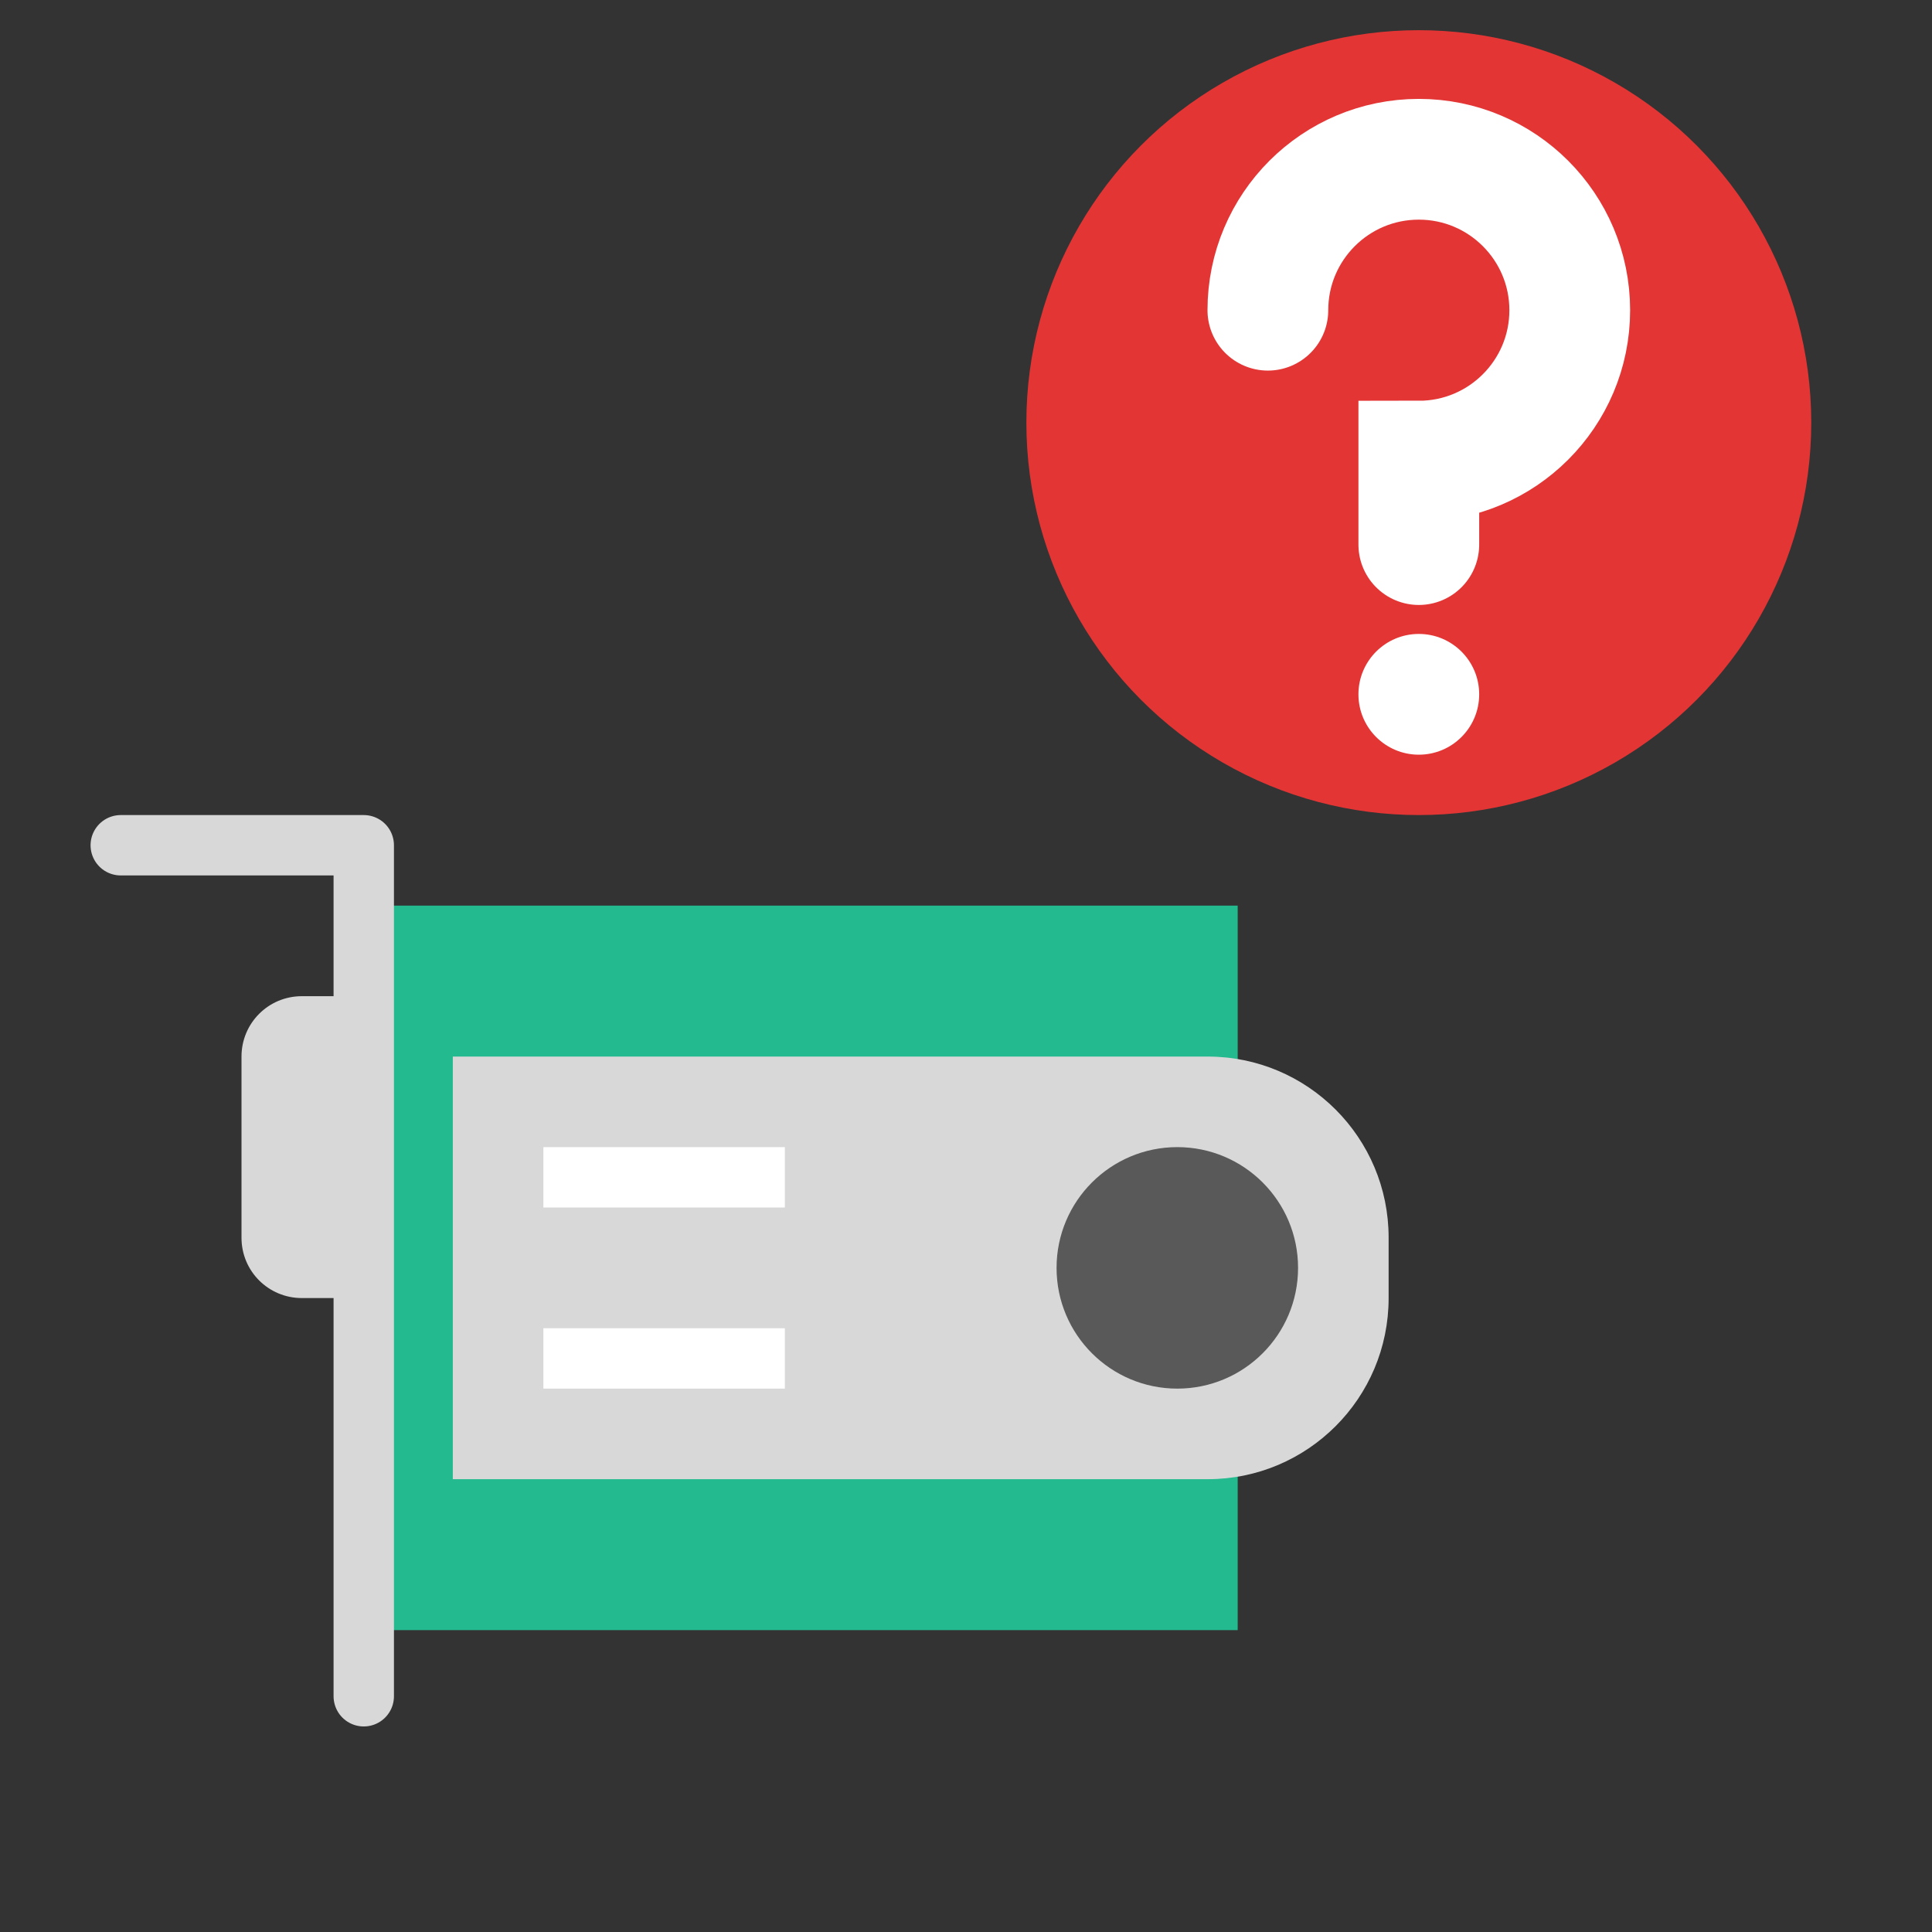 <svg xmlns="http://www.w3.org/2000/svg" width="64" height="64" viewBox="0 0 64 64">
  <rect x="0" y="0" width="64" height="64" fill="#333333" stroke="none"/>
  <g fill="none" fill-rule="evenodd">
    <circle cx="47" cy="14" r="13" fill="#E43535"/>
    <circle cx="47" cy="23" r="2" fill="#FFF"/>
    <path stroke="#FFF" stroke-linecap="round" stroke-width="4" d="M48.382,16.658 C51.143,16.658 53.382,14.42 53.382,11.658 C53.382,8.897 51.143,6.658 48.382,6.658 C45.621,6.658 43.382,8.897 43.382,11.658 L40.618,11.658" transform="matrix(0 -1 -1 0 58.658 58.658)"/>
    <rect width="29" height="24" x="12" y="30" fill="#22BA8E"/>
    <path fill="#D8D8D8" d="M15,35 L40.005,35 C43.316,35 46,37.683 46,40.998 L46,43.002 C46,46.315 43.317,49 40.005,49 L15,49 L15,35 Z"/>
    <circle cx="39" cy="42" r="4" fill="#595959"/>
    <rect width="8" height="2" x="18" y="38" fill="#FFF"/>
    <rect width="8" height="2" x="18" y="44" fill="#FFF"/>
    <polyline stroke="#D8D8D8" stroke-linecap="round" stroke-linejoin="round" stroke-width="2" points="4 28 12.05 28 12.05 56.191"/>
    <path fill="#D8D8D8" d="M8,35 C8,33.895 8.888,33 10,33 L12,33 L12,43 L10,43 C8.895,43 8,42.113 8,41 L8,35 Z"/>
  </g>
</svg>
